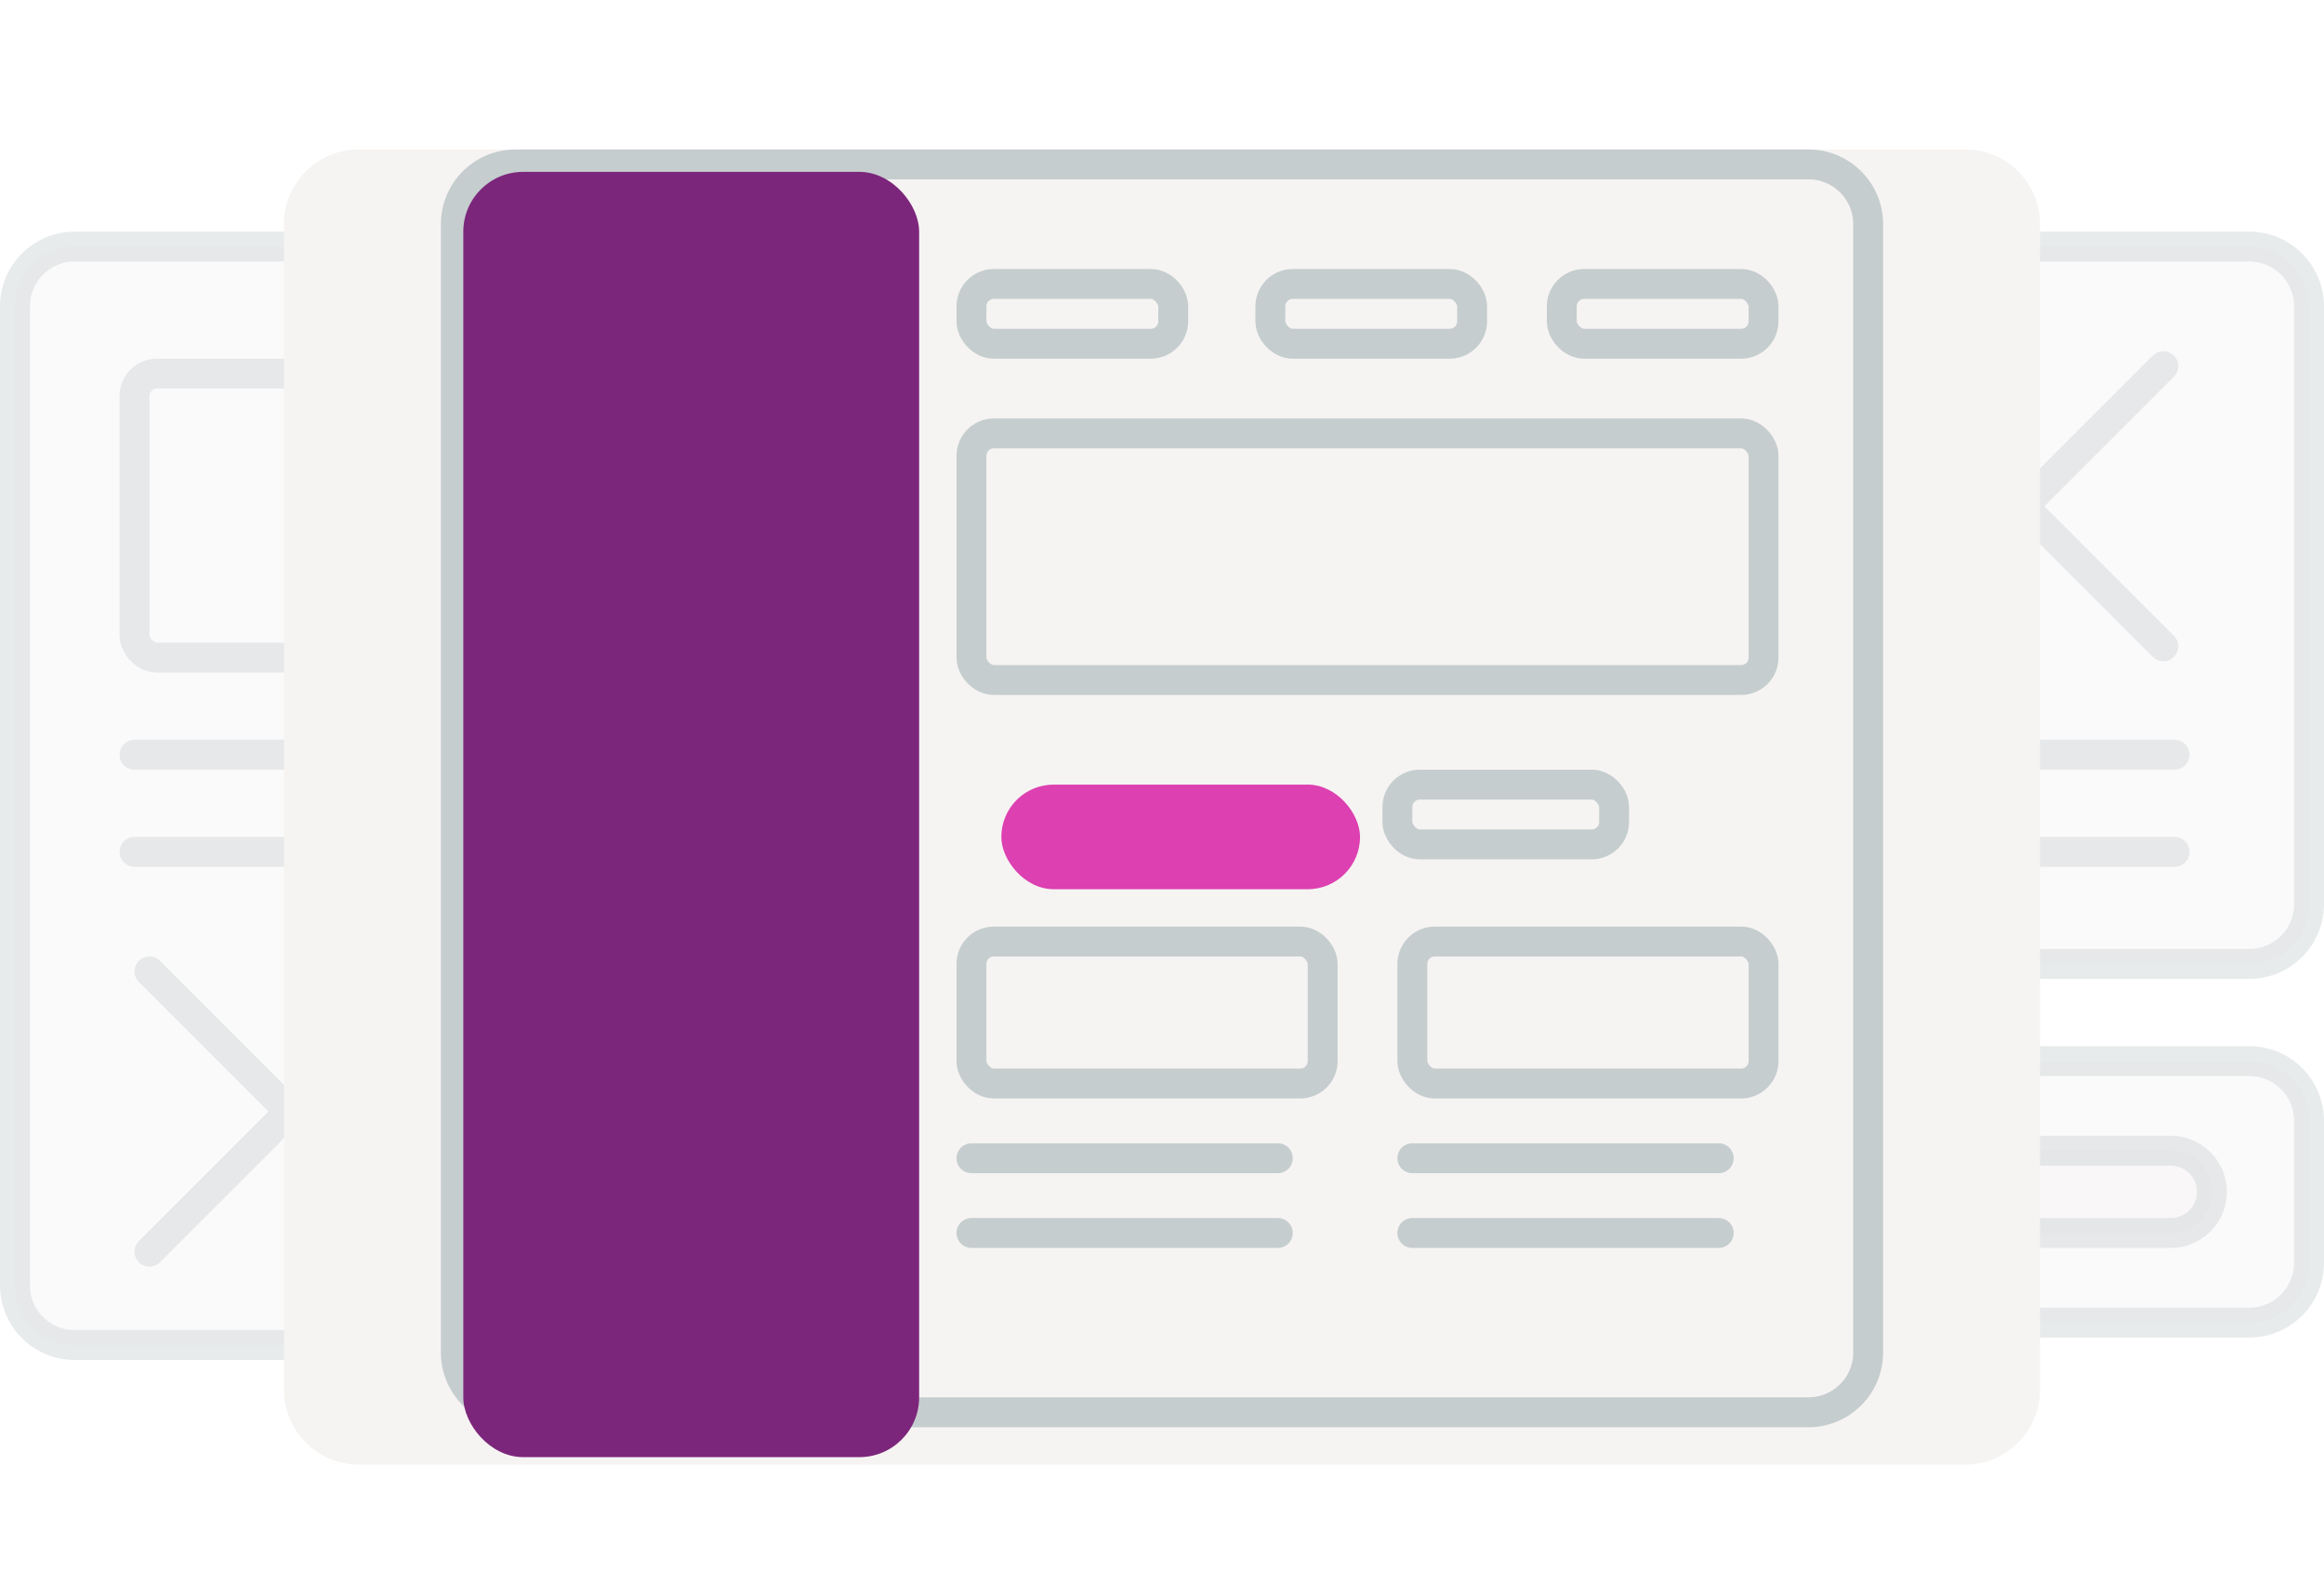 <svg width="311" height="212" viewBox="0 0 311 212" fill="none" xmlns="http://www.w3.org/2000/svg"><path opacity=".4" d="M120 41a8 8 0 018-8h173a8 8 0 018 8v80a8 8 0 01-8 8H128a8 8 0 01-8-8V41zm0 109a8 8 0 018-8h173a8 8 0 018 8v19a8 8 0 01-8 8H128a8 8 0 01-8-8v-19z" fill="#F6F4F2" stroke="#C5CDCF" stroke-width="4"/><path opacity=".4" d="M193 159.5a5.5 5.5 0 005.5 5.5h92a5.5 5.5 0 100-11h-92a5.5 5.5 0 00-5.5 5.5zM2 41a8 8 0 018-8h73a8 8 0 018 8v131a8 8 0 01-8 8H10a8 8 0 01-8-8V41z" fill="#F6F4F2" stroke="#C5CDCF" stroke-width="4"/><path opacity=".4" d="M57.5 130L20 167.5m0-37.5l37.5 37.5" stroke="#C5CDCF" stroke-width="4" stroke-linecap="round"/><rect opacity=".4" x="18" y="50" width="69" height="38" rx="3" stroke="#C5CDCF" stroke-width="4"/><path opacity=".4" d="M236 101h55m-273 0h55m163 13h55m-273 0h55m216.5-65L252 86.5m0-37.5l37.5 37.5" stroke="#C5CDCF" stroke-width="4" stroke-linecap="round"/><g filter="url(#filter0_f)"><path d="M38 30c0-5.523 4.477-10 10-10h215c5.523 0 10 4.477 10 10v156c0 5.523-4.477 10-10 10H48c-5.523 0-10-4.477-10-10V30z" fill="#F6F4F2"/></g><path d="M61 30a8 8 0 018-8h173a8 8 0 018 8v151a8 8 0 01-8 8H69a8 8 0 01-8-8V30z" fill="#F6F4F2" stroke="#C5CDCF" stroke-width="4"/><g filter="url(#filter1_d)"><rect x="131" y="102" width="48" height="14" rx="7" fill="#DC40B1"/></g><rect x="130" y="38" width="27" height="8" rx="3" stroke="#C5CDCF" stroke-width="4"/><rect x="209" y="38" width="27" height="8" rx="3" stroke="#C5CDCF" stroke-width="4"/><rect x="130" y="58" width="106" height="33" rx="3" stroke="#C5CDCF" stroke-width="4"/><g filter="url(#filter2_d)"><rect x="59" y="20" width="61" height="172" rx="8" fill="#7C267B"/></g><rect x="130" y="126" width="47" height="19" rx="3" stroke="#C5CDCF" stroke-width="4"/><rect x="189" y="126" width="47" height="19" rx="3" stroke="#C5CDCF" stroke-width="4"/><path d="M130 155h41m18 0h41m-100 10h41m18 0h41" stroke="#C5CDCF" stroke-width="4" stroke-linecap="round"/><rect x="170" y="38" width="27" height="8" rx="3" stroke="#C5CDCF" stroke-width="4"/><rect x="187" y="105" width="29" height="8" rx="3" stroke="#C5CDCF" stroke-width="4"/><defs><filter id="filter0_f" x="18" y="0" width="275" height="216" filterUnits="userSpaceOnUse" color-interpolation-filters="sRGB"><feFlood flood-opacity="0" result="BackgroundImageFix"/><feBlend in="SourceGraphic" in2="BackgroundImageFix" result="shape"/><feGaussianBlur stdDeviation="10" result="effect1_foregroundBlur"/></filter><filter id="filter1_d" x="129" y="100" width="58" height="24" filterUnits="userSpaceOnUse" color-interpolation-filters="sRGB"><feFlood flood-opacity="0" result="BackgroundImageFix"/><feColorMatrix in="SourceAlpha" values="0 0 0 0 0 0 0 0 0 0 0 0 0 0 0 0 0 0 127 0"/><feOffset dx="3" dy="3"/><feGaussianBlur stdDeviation="2.5"/><feColorMatrix values="0 0 0 0 0.713 0 0 0 0 0.175 0 0 0 0 0.564 0 0 0 0.4 0"/><feBlend in2="BackgroundImageFix" result="effect1_dropShadow"/><feBlend in="SourceGraphic" in2="effect1_dropShadow" result="shape"/></filter><filter id="filter2_d" x="57" y="18" width="71" height="182" filterUnits="userSpaceOnUse" color-interpolation-filters="sRGB"><feFlood flood-opacity="0" result="BackgroundImageFix"/><feColorMatrix in="SourceAlpha" values="0 0 0 0 0 0 0 0 0 0 0 0 0 0 0 0 0 0 127 0"/><feOffset dx="3" dy="3"/><feGaussianBlur stdDeviation="2.5"/><feColorMatrix values="0 0 0 0 0.442 0 0 0 0 0.182 0 0 0 0 0.438 0 0 0 0.4 0"/><feBlend in2="BackgroundImageFix" result="effect1_dropShadow"/><feBlend in="SourceGraphic" in2="effect1_dropShadow" result="shape"/></filter></defs></svg>